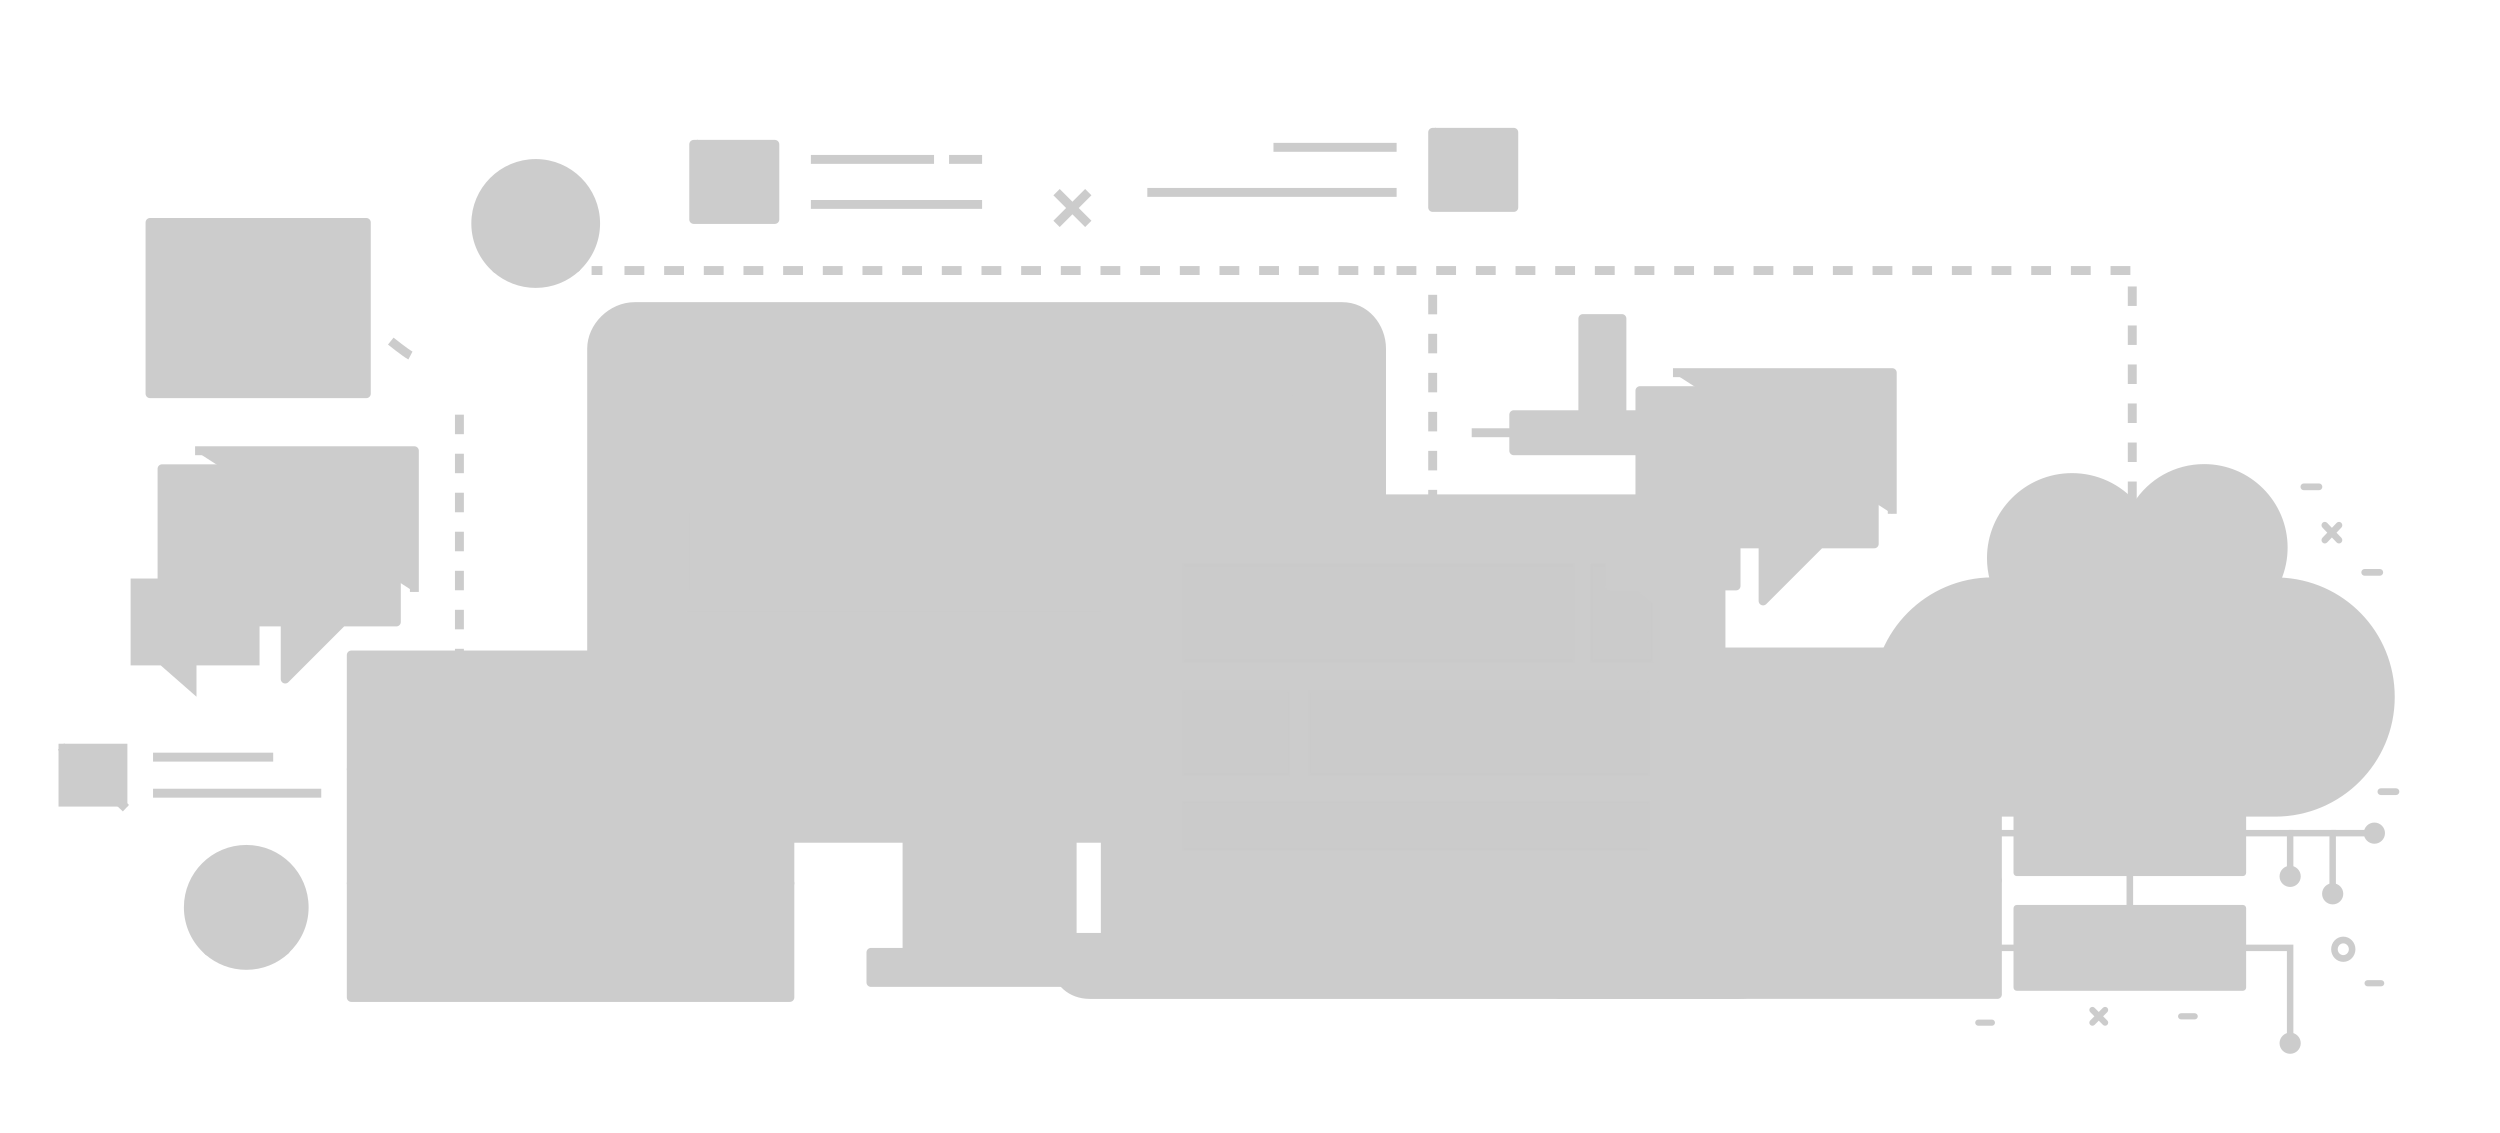 <?xml version="1.0" encoding="utf-8"?>
<!-- Generator: Adobe Illustrator 16.0.0, SVG Export Plug-In . SVG Version: 6.00 Build 0)  -->
<!DOCTYPE svg PUBLIC "-//W3C//DTD SVG 1.1//EN" "http://www.w3.org/Graphics/SVG/1.1/DTD/svg11.dtd">
<svg version="1.1" id="Layer_1" xmlns="http://www.w3.org/2000/svg" xmlns:xlink="http://www.w3.org/1999/xlink" x="0px" y="0px"
	 width="896.955px" height="406.479px" viewBox="0 0 896.955 406.479" enable-background="new 0 0 896.955 406.479"
	 xml:space="preserve">
<g id="banner">
	
		<rect x="-49.614" y="-105.085" display="none" fill="#CCCCCC" stroke="#CCCCCC" stroke-miterlimit="10" width="1022" height="541.999"/>
	<g>
		<path fill="#CCCCCC" stroke="#CCCCCC" stroke-width="3" stroke-miterlimit="10" d="M817.51,208.683l-0.975-0.027l0.388-0.895
			c1.549-3.576,2.334-7.377,2.334-11.293c0-15.691-12.769-28.459-28.459-28.459c-9.899,0-18.938,5.029-24.177,13.449l-0.479,0.771
			l-0.586-0.692c-5.531-6.539-13.606-10.291-22.154-10.291c-15.995,0-29.009,13.014-29.009,29.008c0,2.551,0.338,5.096,1.004,7.567
			l0.226,0.832l-0.86,0.002c-22.776,0.062-41.308,18.642-41.308,41.418c0,22.841,18.582,41.421,41.422,41.421H816.27
			c22.84,0,41.421-18.58,41.421-41.421C857.689,227.528,840.04,209.347,817.51,208.683z"/>
	</g>
	<rect x="724.272" y="285.378" fill="#CCCCCC" stroke="#CCCCCC" stroke-miterlimit="10" width="79.745" height="27.086"/>
	<rect x="724.272" y="326.531" fill="#CCCCCC" stroke="#CCCCCC" stroke-miterlimit="10" width="79.745" height="27.088"/>
	<g>
		<g>
			<path fill="#CCCCCC" stroke="#CCCCCC" stroke-miterlimit="10" d="M706.368,327.054c-1.545,0-2.8-1.313-2.8-2.926
				c0-1.615,1.255-2.929,2.8-2.929c1.544,0,2.799,1.313,2.799,2.929C709.167,325.74,707.912,327.054,706.368,327.054z
				 M706.368,322.552c-0.831,0-1.508,0.707-1.508,1.576c0,0.866,0.677,1.575,1.508,1.575c0.83,0,1.508-0.709,1.508-1.575
				C707.876,323.259,707.198,322.552,706.368,322.552z"/>
		</g>
	</g>
	<g>
		<g>
			<path fill="#CCCCCC" stroke="#CCCCCC" stroke-miterlimit="10" d="M859.657,284.747h-5.468c-0.376,0-0.681-0.318-0.681-0.711
				c0-0.396,0.305-0.711,0.681-0.711h5.468c0.376,0,0.681,0.315,0.681,0.711C860.338,284.429,860.033,284.747,859.657,284.747z"/>
		</g>
	</g>
	<g>
		<g>
			<path fill="#CCCCCC" stroke="#CCCCCC" stroke-miterlimit="10" d="M853.849,206.067h-5.469c-0.376,0-0.681-0.317-0.681-0.711
				c0-0.395,0.305-0.711,0.681-0.711h5.469c0.376,0,0.681,0.316,0.681,0.711C854.529,205.749,854.225,206.067,853.849,206.067z"/>
		</g>
	</g>
	<g>
		<g>
			<path fill="#CCCCCC" stroke="#CCCCCC" stroke-miterlimit="10" d="M689.309,325.55h-5.469c-0.377,0-0.681-0.318-0.681-0.711
				c0-0.396,0.304-0.713,0.681-0.713h5.469c0.376,0,0.68,0.317,0.68,0.713C689.988,325.231,689.685,325.55,689.309,325.55z"/>
		</g>
	</g>
	<g>
		<g>
			<path fill="#CCCCCC" stroke="#CCCCCC" stroke-miterlimit="10" d="M832.026,175.376h-5.469c-0.377,0-0.68-0.318-0.68-0.711
				c0-0.394,0.303-0.711,0.68-0.711h5.469c0.375,0,0.68,0.317,0.68,0.711C832.706,175.058,832.401,175.376,832.026,175.376z"/>
		</g>
	</g>
	<g>
		<g>
			<path fill="#CCCCCC" stroke="#CCCCCC" stroke-miterlimit="10" d="M787.422,365.24h-4.88c-0.337,0-0.606-0.271-0.606-0.604
				c0-0.336,0.271-0.607,0.606-0.607h4.88c0.335,0,0.605,0.271,0.605,0.607C788.027,364.97,787.757,365.24,787.422,365.24z"/>
		</g>
	</g>
	<g>
		<g>
			<path fill="#CCCCCC" stroke="#CCCCCC" stroke-miterlimit="10" d="M854.327,353.373h-4.88c-0.336,0-0.605-0.271-0.605-0.606
				s0.271-0.607,0.605-0.607h4.88c0.336,0,0.607,0.271,0.607,0.607S854.663,353.373,854.327,353.373z"/>
		</g>
	</g>
	<g>
		<g>
			<path fill="#CCCCCC" stroke="#CCCCCC" stroke-miterlimit="10" d="M714.653,367.519h-4.88c-0.335,0-0.606-0.271-0.606-0.607
				s0.271-0.606,0.606-0.606h4.88c0.336,0,0.607,0.271,0.607,0.606S714.989,367.519,714.653,367.519z"/>
		</g>
	</g>
	<g>
		<g>
			<path fill="#CCCCCC" stroke="#CCCCCC" stroke-miterlimit="10" d="M840.731,344.604c-2.125,0-3.854-1.809-3.854-4.031
				c0-2.222,1.729-4.028,3.854-4.028c2.126,0,3.856,1.807,3.856,4.028C844.588,342.795,842.857,344.604,840.731,344.604z
				 M840.731,337.966c-1.375,0-2.492,1.17-2.492,2.606c0,1.438,1.117,2.607,2.492,2.607c1.377,0,2.495-1.17,2.495-2.607
				C843.226,339.136,842.108,337.966,840.731,337.966z"/>
		</g>
	</g>
	<g>
		<path fill="#CCCCCC" stroke="#CCCCCC" stroke-miterlimit="10" d="M753.854,364.634l1.848-1.847c0.235-0.237,0.235-0.62,0-0.858
			c-0.236-0.236-0.622-0.236-0.858,0l-1.848,1.848l-1.848-1.848c-0.237-0.236-0.62-0.236-0.859,0c-0.235,0.238-0.235,0.621,0,0.858
			l1.849,1.847l-1.849,1.848c-0.235,0.238-0.235,0.623,0,0.859c0.119,0.119,0.275,0.178,0.431,0.178c0.156,0,0.311-0.059,0.43-0.178
			l1.848-1.849l1.848,1.849c0.119,0.119,0.273,0.178,0.429,0.178c0.156,0,0.313-0.059,0.431-0.178c0.235-0.236,0.235-0.621,0-0.859
			L753.854,364.634z"/>
	</g>
	<g>
		<path fill="#CCCCCC" stroke="#CCCCCC" stroke-miterlimit="10" d="M668.782,332.405l1.849-1.846c0.235-0.238,0.235-0.621,0-0.859
			c-0.237-0.237-0.622-0.237-0.858,0l-1.848,1.849l-1.849-1.849c-0.235-0.237-0.62-0.237-0.857,0c-0.237,0.238-0.237,0.621,0,0.859
			l1.848,1.846l-1.848,1.849c-0.237,0.237-0.237,0.623,0,0.858c0.119,0.117,0.272,0.178,0.43,0.178c0.155,0,0.31-0.061,0.429-0.178
			l1.849-1.848l1.848,1.848c0.119,0.117,0.273,0.178,0.429,0.178c0.156,0,0.313-0.061,0.431-0.178c0.235-0.235,0.235-0.621,0-0.858
			L668.782,332.405z"/>
	</g>
	<g>
		<path fill="#CCCCCC" stroke="#CCCCCC" stroke-miterlimit="10" d="M837.605,191.112l2.07-2.166c0.266-0.276,0.266-0.727,0-1.006
			c-0.267-0.274-0.696-0.274-0.962,0l-2.07,2.164l-2.07-2.164c-0.266-0.274-0.694-0.274-0.963,0c-0.266,0.279-0.266,0.729,0,1.006
			l2.07,2.166l-2.07,2.164c-0.266,0.277-0.266,0.729,0,1.006c0.134,0.14,0.307,0.21,0.481,0.21c0.174,0,0.348-0.07,0.48-0.21
			l2.07-2.163l2.07,2.163c0.133,0.14,0.308,0.21,0.479,0.21c0.175,0,0.35-0.07,0.481-0.21c0.266-0.276,0.266-0.729,0-1.006
			L837.605,191.112z"/>
	</g>
	<g>
		<path fill="#CCCCCC" stroke="#CCCCCC" stroke-miterlimit="10" d="M723.698,326.272v27.088h81.104v-27.088 M734.367,334.123
			c3.19,0,5.786,2.556,5.786,5.693c0,3.137-2.596,5.688-5.786,5.688c-3.188,0-5.778-2.552-5.778-5.688
			C728.589,336.679,731.18,334.123,734.367,334.123z"/>
	</g>
	<g>
		<path fill="#CCCCCC" stroke="#CCCCCC" stroke-miterlimit="10" d="M723.698,312.21h80.319v-27.099h-80.319V312.21z
			 M734.264,292.972c3.159,0,5.729,2.549,5.729,5.684c0,3.138-2.57,5.691-5.729,5.691c-3.156,0-5.725-2.555-5.725-5.691
			C728.54,295.521,731.107,292.972,734.264,292.972z"/>
	</g>
	<g>
		<path fill="#CCCCCC" stroke="#CCCCCC" stroke-miterlimit="10" d="M804.018,243.958h-80.319v27.348h80.319V243.958L804.018,243.958
			z"/>
	</g>
	<g>
		<path fill="#CCCCCC" stroke="#CCCCCC" stroke-miterlimit="10" d="M804.694,272.667c0.376,0,0.682-0.306,0.682-0.681v-28.444
			c0-0.375-0.306-0.681-0.682-0.681h-81.098c-0.375,0-0.683,0.306-0.683,0.681v28.444c0,0.375,0.308,0.681,0.683,0.681h39.867v11.35
			h-39.867c-0.375,0-0.683,0.308-0.683,0.685v28.444c0,0.375,0.308,0.68,0.683,0.68h39.867v11.353h-39.867
			c-0.375,0-0.683,0.307-0.683,0.682v28.438c0,0.375,0.308,0.68,0.683,0.68h81.098c0.376,0,0.682-0.305,0.682-0.68V325.86
			c0-0.375-0.306-0.682-0.682-0.682h-39.867v-11.353h39.867c0.376,0,0.682-0.305,0.682-0.68V284.7c0-0.378-0.306-0.685-0.682-0.685
			h-39.867v-11.35L804.694,272.667L804.694,272.667z M804.018,326.533v27.088h-79.745v-27.088H804.018z M804.018,285.374v27.098
			h-79.745v-27.098H804.018z M724.272,271.306V244.22h79.745v27.086H724.272z"/>
	</g>
	<g>
		<polygon fill="#CCCCCC" stroke="#CCCCCC" stroke-miterlimit="10" points="837.581,318.042 836.262,318.042 836.262,299.581 
			821.662,299.581 821.662,298.261 837.581,298.261 		"/>
		<circle fill="#CCCCCC" stroke="#CCCCCC" stroke-miterlimit="10" cx="734.544" cy="257.771" r="4.908"/>
	</g>
	<g>
		<path fill="#CCCCCC" stroke="#CCCCCC" stroke-miterlimit="10" d="M734.762,252.075c-3.134,0-5.684,2.553-5.684,5.69
			c0,3.135,2.55,5.687,5.684,5.687c3.138,0,5.688-2.552,5.688-5.687C740.451,254.628,737.899,252.075,734.762,252.075z
			 M734.762,262.368c-2.534,0-4.598-2.064-4.598-4.603c0-2.539,2.063-4.604,4.598-4.604c2.54,0,4.605,2.063,4.605,4.604
			C739.368,260.304,737.302,262.368,734.762,262.368z"/>
	</g>
	<g>
		<path fill="#CCCCCC" stroke="#CCCCCC" stroke-miterlimit="10" d="M734.762,304.608c3.138,0,5.688-2.553,5.688-5.69
			c0-3.133-2.552-5.683-5.688-5.683c-3.134,0-5.684,2.55-5.684,5.683C729.079,302.056,731.629,304.608,734.762,304.608z
			 M734.762,294.321c2.54,0,4.605,2.063,4.605,4.597c0,2.541-2.065,4.606-4.605,4.606c-2.534,0-4.598-2.065-4.598-4.606
			C730.165,296.384,732.228,294.321,734.762,294.321z"/>
	</g>
	<g>
		<path fill="#CCCCCC" stroke="#CCCCCC" stroke-miterlimit="10" d="M734.762,345.767c3.138,0,5.688-2.551,5.688-5.688
			c0-3.139-2.552-5.692-5.688-5.692c-3.134,0-5.684,2.555-5.684,5.692S731.629,345.767,734.762,345.767z M734.762,335.474
			c2.54,0,4.605,2.065,4.605,4.604s-2.065,4.604-4.605,4.604c-2.534,0-4.598-2.064-4.598-4.604S732.228,335.474,734.762,335.474z"/>
	</g>
	<g>
		<path fill="#CCCCCC" stroke="#CCCCCC" stroke-miterlimit="10" d="M794.467,258.423h-45.357c-0.365,0-0.66-0.295-0.66-0.66
			c0-0.363,0.295-0.66,0.66-0.66h45.357c0.363,0,0.661,0.297,0.661,0.66C795.128,258.128,794.83,258.423,794.467,258.423z"/>
	</g>
	<g>
		<path fill="#CCCCCC" stroke="#CCCCCC" stroke-miterlimit="10" d="M794.467,299.579h-45.357c-0.365,0-0.66-0.295-0.66-0.66
			s0.295-0.66,0.66-0.66h45.357c0.363,0,0.661,0.295,0.661,0.66S794.83,299.579,794.467,299.579z"/>
	</g>
	<g>
		<path fill="#CCCCCC" stroke="#CCCCCC" stroke-miterlimit="10" d="M794.467,340.737h-45.357c-0.365,0-0.66-0.297-0.66-0.66
			c0-0.364,0.295-0.659,0.66-0.659h45.357c0.363,0,0.661,0.295,0.661,0.659C795.128,340.44,794.83,340.737,794.467,340.737z"/>
	</g>
	<g>
		<polygon fill="#CCCCCC" stroke="#CCCCCC" stroke-miterlimit="10" points="753.654,242.862 752.336,242.862 752.336,206.017 
			740.451,206.017 740.451,204.696 753.654,204.696 		"/>
	</g>
	<g>
		<path fill="#CCCCCC" stroke="#CCCCCC" stroke-miterlimit="10" d="M821.675,240.281c-1.188,0-2.15,1.146-2.15,2.557
			s0.964,2.558,2.15,2.558c1.184,0,2.146-1.146,2.146-2.558S822.857,240.281,821.675,240.281z"/>
		<path fill="#CCCCCC" stroke="#CCCCCC" stroke-miterlimit="10" d="M821.599,311.421c-1.229,0-2.227,1.207-2.227,2.691
			c0,1.483,0.998,2.69,2.227,2.69c1.225,0,2.223-1.207,2.223-2.69C823.821,312.628,822.823,311.421,821.599,311.421z"/>
		<path fill="#CCCCCC" stroke="#CCCCCC" stroke-miterlimit="10" d="M707.549,271.454c-1.094,0-1.98,0.889-1.98,1.979
			s0.888,1.982,1.98,1.982c1.091,0,1.979-0.892,1.979-1.982S708.639,271.454,707.549,271.454z"/>
		<path fill="#CCCCCC" stroke="#CCCCCC" stroke-miterlimit="10" d="M782.651,201.7c-1.266,0-2.294,1.027-2.294,2.293
			c0,1.264,1.028,2.293,2.294,2.293c1.264,0,2.294-1.029,2.294-2.293C784.945,202.729,783.915,201.7,782.651,201.7z"/>
		<circle fill="#CCCCCC" stroke="#CCCCCC" stroke-miterlimit="10" cx="737.883" cy="205.65" r="2.087"/>
		<path fill="#CCCCCC" stroke="#CCCCCC" stroke-miterlimit="10" d="M821.682,372.062c-1.182,0-2.143,1.033-2.143,2.303
			c0,1.271,0.961,2.304,2.143,2.304c1.179,0,2.14-1.033,2.14-2.304C823.822,373.095,822.86,372.062,821.682,372.062z"/>
		<path fill="#CCCCCC" stroke="#CCCCCC" stroke-miterlimit="10" d="M836.954,317.729c-1.173,0-2.126,1.196-2.126,2.667
			c0,1.47,0.953,2.667,2.126,2.667c1.174,0,2.127-1.197,2.127-2.667S838.128,317.729,836.954,317.729z"/>
		<ellipse fill="#CCCCCC" stroke="#CCCCCC" stroke-miterlimit="10" cx="852.067" cy="299.059" rx="1.98" ry="2.243"/>
		<circle fill="#CCCCCC" stroke="#CCCCCC" stroke-miterlimit="10" cx="674.976" cy="294.792" r="1.98"/>
		<circle fill="#CCCCCC" stroke="#CCCCCC" stroke-miterlimit="10" cx="692.386" cy="246.796" r="1.98"/>
		<circle fill="#CCCCCC" stroke="#CCCCCC" stroke-miterlimit="10" cx="683.257" cy="351.525" r="1.981"/>
		<circle fill="#CCCCCC" stroke="#CCCCCC" stroke-miterlimit="10" cx="764.378" cy="214.198" r="2.326"/>
		<ellipse fill="#CCCCCC" stroke="#CCCCCC" stroke-miterlimit="10" cx="846.785" cy="257.965" rx="1.981" ry="2.181"/>
		<path fill="#CCCCCC" stroke="#CCCCCC" stroke-miterlimit="10" d="M737.81,202.054c-1.82,0-3.301,1.482-3.301,3.303
			c0,1.821,1.479,3.302,3.301,3.302s3.302-1.48,3.302-3.302C741.112,203.536,739.632,202.054,737.81,202.054z M737.81,207.337
			c-1.092,0-1.98-0.89-1.98-1.98s0.89-1.979,1.98-1.979c1.093,0,1.981,0.889,1.981,1.979S738.902,207.337,737.81,207.337z"/>
		<path fill="#CCCCCC" stroke="#CCCCCC" stroke-miterlimit="10" d="M691.206,242.095c-1.819,0-3.301,1.48-3.301,3.301
			c0,1.821,1.48,3.301,3.301,3.301c1.821,0,3.303-1.479,3.303-3.301C694.509,243.575,693.027,242.095,691.206,242.095z
			 M691.206,247.376c-1.092,0-1.979-0.89-1.979-1.98s0.889-1.979,1.979-1.979c1.094,0,1.98,0.889,1.98,1.979
			S692.3,247.376,691.206,247.376z"/>
		<path fill="#CCCCCC" stroke="#CCCCCC" stroke-miterlimit="10" d="M673.798,290.091c-1.821,0-3.303,1.479-3.303,3.301
			s1.48,3.301,3.303,3.301c1.818,0,3.301-1.479,3.301-3.301S675.616,290.091,673.798,290.091z M673.798,295.372
			c-1.094,0-1.98-0.89-1.98-1.98s0.888-1.979,1.98-1.979c1.092,0,1.979,0.889,1.979,1.979S674.889,295.372,673.798,295.372z"/>
		<path fill="#CCCCCC" stroke="#CCCCCC" stroke-miterlimit="10" d="M821.662,311.119c-1.819,0-3.302,1.482-3.302,3.302
			c0,1.821,1.481,3.303,3.302,3.303c1.821,0,3.303-1.48,3.303-3.303C824.965,312.603,823.482,311.119,821.662,311.119z
			 M821.662,316.403c-1.093,0-1.979-0.889-1.979-1.981s0.888-1.98,1.979-1.98c1.093,0,1.981,0.889,1.981,1.98
			C823.644,315.515,822.755,316.403,821.662,316.403z"/>
		<path fill="#CCCCCC" stroke="#CCCCCC" stroke-miterlimit="10" d="M836.923,317.382c-1.82,0-3.303,1.479-3.303,3.301
			s1.481,3.301,3.303,3.301c1.818,0,3.302-1.479,3.302-3.301S838.741,317.382,836.923,317.382z M836.923,322.662
			c-1.094,0-1.981-0.889-1.981-1.979s0.889-1.98,1.981-1.98c1.092,0,1.979,0.89,1.979,1.98S838.015,322.662,836.923,322.662z"/>
		<path fill="#CCCCCC" stroke="#CCCCCC" stroke-miterlimit="10" d="M851.888,295.62c-1.821,0-3.302,1.479-3.302,3.301
			s1.479,3.303,3.302,3.303c1.819,0,3.302-1.481,3.302-3.303S853.708,295.62,851.888,295.62z M851.888,300.901
			c-1.093,0-1.98-0.887-1.98-1.979c0-1.092,0.889-1.98,1.98-1.98s1.979,0.89,1.979,1.98
			C853.868,300.015,852.979,300.901,851.888,300.901z"/>
		<path fill="#CCCCCC" stroke="#CCCCCC" stroke-miterlimit="10" d="M821.662,370.985c-1.819,0-3.302,1.48-3.302,3.301
			c0,1.821,1.481,3.302,3.302,3.302c1.821,0,3.303-1.48,3.303-3.302C824.965,372.465,823.482,370.985,821.662,370.985z
			 M821.662,376.267c-1.093,0-1.979-0.887-1.979-1.98c0-1.092,0.888-1.979,1.979-1.979c1.093,0,1.981,0.889,1.981,1.979
			C823.644,375.38,822.755,376.267,821.662,376.267z"/>
		<path fill="#CCCCCC" stroke="#CCCCCC" stroke-miterlimit="10" d="M682.077,346.823c-1.819,0-3.302,1.482-3.302,3.304
			c0,1.82,1.481,3.301,3.302,3.301c1.821,0,3.302-1.48,3.302-3.301C685.379,348.305,683.897,346.823,682.077,346.823z
			 M682.077,352.106c-1.093,0-1.98-0.889-1.98-1.979c0-1.095,0.889-1.982,1.98-1.982c1.093,0,1.98,0.889,1.98,1.982
			C684.058,351.218,683.17,352.106,682.077,352.106z"/>
		<path fill="#CCCCCC" stroke="#CCCCCC" stroke-miterlimit="10" d="M821.662,239.562c-1.819,0-3.302,1.48-3.302,3.301
			c0,1.821,1.481,3.302,3.302,3.302c1.821,0,3.303-1.48,3.303-3.302C824.965,241.042,823.482,239.562,821.662,239.562z
			 M821.662,244.843c-1.093,0-1.979-0.889-1.979-1.98c0-1.091,0.888-1.979,1.979-1.979c1.093,0,1.981,0.889,1.981,1.979
			C823.643,243.954,822.755,244.843,821.662,244.843z"/>
		<path fill="#CCCCCC" stroke="#CCCCCC" stroke-miterlimit="10" d="M849.907,257.765c0-1.82-1.481-3.301-3.302-3.301
			s-3.302,1.479-3.302,3.301s1.48,3.301,3.302,3.301C848.426,261.065,849.907,259.585,849.907,257.765z M846.605,259.745
			c-1.093,0-1.981-0.89-1.981-1.98s0.89-1.979,1.981-1.979s1.979,0.889,1.979,1.979S847.697,259.745,846.605,259.745z"/>
		<path fill="#CCCCCC" stroke="#CCCCCC" stroke-miterlimit="10" d="M706.368,268.733c-1.819,0-3.301,1.48-3.301,3.302
			c0,1.82,1.48,3.301,3.301,3.301c1.821,0,3.303-1.48,3.303-3.301C709.671,270.213,708.188,268.733,706.368,268.733z
			 M706.368,274.017c-1.093,0-1.979-0.889-1.979-1.981s0.888-1.98,1.979-1.98s1.98,0.889,1.98,1.98
			C708.349,273.128,707.462,274.017,706.368,274.017z"/>
		<path fill="#CCCCCC" stroke="#CCCCCC" stroke-miterlimit="10" d="M764.146,211.151c-1.82,0-3.302,1.48-3.302,3.302
			s1.48,3.303,3.302,3.303s3.302-1.48,3.302-3.303C767.447,212.632,765.968,211.151,764.146,211.151z M764.146,216.435
			c-1.093,0-1.979-0.889-1.979-1.981s0.888-1.98,1.979-1.98s1.981,0.889,1.981,1.98
			C766.128,215.546,765.238,216.435,764.146,216.435z"/>
		<path fill="#CCCCCC" stroke="#CCCCCC" stroke-miterlimit="10" d="M782.341,200.978c-1.821,0-3.303,1.482-3.303,3.303
			c0,1.821,1.48,3.302,3.303,3.302c1.819,0,3.301-1.48,3.301-3.302C785.641,202.46,784.16,200.978,782.341,200.978z
			 M782.341,206.261c-1.094,0-1.98-0.889-1.98-1.98c0-1.094,0.889-1.981,1.98-1.981s1.979,0.889,1.979,1.981
			C784.32,205.372,783.432,206.261,782.341,206.261z"/>
	</g>
	<g>
		<rect x="763.485" y="217.095" fill="#CCCCCC" stroke="#CCCCCC" stroke-miterlimit="10" width="1.32" height="25.768"/>
	</g>
	<g>
		<polygon fill="#CCCCCC" stroke="#CCCCCC" stroke-miterlimit="10" points="775.176,242.862 773.854,242.862 773.854,211.935 
			781.68,211.935 781.68,206.921 783.001,206.921 783.001,213.255 775.176,213.255 		"/>
	</g>
	<g>
		<polygon fill="#CCCCCC" stroke="#CCCCCC" stroke-miterlimit="10" points="705.708,258.425 705.708,246.056 693.847,246.056 
			693.847,244.735 707.028,244.735 707.028,257.104 722.915,257.103 722.915,258.423 		"/>
	</g>
	<g>
		<rect x="705.708" y="257.765" fill="#CCCCCC" stroke="#CCCCCC" stroke-miterlimit="10" width="1.32" height="11.629"/>
	</g>
	<g>
		<polygon fill="#CCCCCC" stroke="#CCCCCC" stroke-miterlimit="10" points="822.322,258.425 805.376,258.425 805.376,257.104 
			821.001,257.104 821.001,245.396 822.322,245.396 		"/>
	</g>
	<g>
		<polygon fill="#CCCCCC" stroke="#CCCCCC" stroke-miterlimit="10" points="836.408,270.054 821.001,270.054 821.001,257.765 
			822.322,257.765 822.322,268.733 835.088,268.733 835.088,257.103 843.965,257.103 843.965,258.423 836.408,258.423 		"/>
	</g>
	<g>
		<polygon fill="#CCCCCC" stroke="#CCCCCC" stroke-miterlimit="10" points="822.322,371.646 821.001,371.646 821.001,340.737 
			805.376,340.737 805.376,339.417 822.322,339.417 		"/>
	</g>
	<g>
		<polygon fill="#CCCCCC" stroke="#CCCCCC" stroke-miterlimit="10" points="707.028,350.785 684.719,350.785 684.719,349.466 
			705.708,349.466 705.708,339.417 722.915,339.417 722.915,340.737 707.028,340.737 		"/>
	</g>
	<g>
		<polygon fill="#CCCCCC" stroke="#CCCCCC" stroke-miterlimit="10" points="822.322,311.78 821.001,311.78 821.001,299.581 
			805.376,299.579 805.376,298.257 822.322,298.261 		"/>
	</g>
	<g>
		<rect x="836.923" y="298.259" fill="#CCCCCC" stroke="#CCCCCC" stroke-miterlimit="10" width="12.323" height="1.32"/>
	</g>
	<g>
		<polygon fill="#CCCCCC" stroke="#CCCCCC" stroke-miterlimit="10" points="709.671,309.142 688.292,309.142 675.03,295.88 
			675.965,294.946 688.84,307.821 708.349,307.821 708.349,298.261 722.915,298.257 722.917,299.579 709.671,299.581 		"/>
	</g>
	
		<line fill="#CCCCCC" stroke="#CCCCCC" stroke-width="3.2" stroke-linejoin="round" stroke-dasharray="7.116,7.116" x1="501.05" y1="97.057" x2="765.93" y2="97.057"/>
	<path fill="#CCCCCC" stroke="#CCCCCC" stroke-width="3.2" stroke-linejoin="round" stroke-dasharray="7.116,7.116" d="
		M1033.93,97.057"/>
	<path fill="#CCCCCC" stroke="#CCCCCC" stroke-width="3.2" stroke-linejoin="round" stroke-dasharray="7.116,7.116" d="
		M679.05,127.057"/>
	
		<line fill="#CCCCCC" stroke="#CCCCCC" stroke-width="3.2" stroke-linejoin="round" stroke-miterlimit="10" stroke-dasharray="7" x1="765.016" y1="102.767" x2="765.016" y2="188.983"/>
	<g>
		
			<line fill="#CCCCCC" stroke="#CCCCCC" stroke-width="3.2" stroke-linejoin="round" stroke-miterlimit="10" stroke-dasharray="7" x1="514.016" y1="105.767" x2="514.016" y2="191.983"/>
		
			<line fill="#CCCCCC" stroke="#CCCCCC" stroke-width="3.2" stroke-linejoin="round" stroke-miterlimit="10" stroke-dasharray="7" x1="164.833" y1="148.786" x2="164.833" y2="277.036"/>
		<g>
			<g>
				
					<line fill="#CCCCCC" stroke="#CCCCCC" stroke-width="3.2" stroke-linejoin="round" x1="212.253" y1="97.057" x2="216.142" y2="97.057"/>
				
					<line fill="#CCCCCC" stroke="#CCCCCC" stroke-width="3.2" stroke-linejoin="round" stroke-dasharray="7.116,7.116" x1="224.049" y1="97.057" x2="488.93" y2="97.057"/>
				
					<line fill="#CCCCCC" stroke="#CCCCCC" stroke-width="3.2" stroke-linejoin="round" x1="492.885" y1="97.057" x2="496.772" y2="97.057"/>
			</g>
		</g>
		<g>
			<path fill="#CCCCCC" stroke="#CCCCCC" stroke-width="3.2" stroke-linejoin="round" stroke-miterlimit="10" d="M696.078,203.201"
				/>
		</g>
		<g>
			
				<rect x="559.28" y="233.927" fill="#CCCCCC" stroke="#CCCCCC" stroke-width="3.2" stroke-linejoin="round" stroke-miterlimit="10" width="157.348" height="40.953"/>
			
				<rect x="559.28" y="274.88" fill="#CCCCCC" stroke="#CCCCCC" stroke-width="3.2" stroke-linejoin="round" stroke-miterlimit="10" width="157.348" height="40.954"/>
			
				<rect x="559.28" y="315.834" fill="#CCCCCC" stroke="#CCCCCC" stroke-width="3.2" stroke-linejoin="round" stroke-miterlimit="10" width="157.348" height="40.952"/>
			<circle fill="#CCCCCC" stroke="#CCCCCC" stroke-miterlimit="10" cx="686.451" cy="294.278" r="9.16"/>
			<circle fill="#CCCCCC" stroke="#CCCCCC" stroke-miterlimit="10" cx="657.352" cy="294.278" r="9.161"/>
			
				<line fill="#CCCCCC" stroke="#CCCCCC" stroke-width="3.2" stroke-linejoin="round" stroke-miterlimit="10" x1="581.912" y1="329.844" x2="695.073" y2="329.844"/>
			
				<line fill="#CCCCCC" stroke="#CCCCCC" stroke-width="3.2" stroke-linejoin="round" stroke-miterlimit="10" x1="581.912" y1="340.62" x2="695.073" y2="340.62"/>
			
				<line fill="#CCCCCC" stroke="#CCCCCC" stroke-width="3.2" stroke-linejoin="round" stroke-miterlimit="10" x1="581.912" y1="287.813" x2="581.912" y2="300.746"/>
			
				<line fill="#CCCCCC" stroke="#CCCCCC" stroke-width="3.2" stroke-linejoin="round" stroke-miterlimit="10" x1="592.689" y1="287.813" x2="592.689" y2="300.746"/>
			
				<line fill="#CCCCCC" stroke="#CCCCCC" stroke-width="3.2" stroke-linejoin="round" stroke-miterlimit="10" x1="603.467" y1="287.813" x2="603.467" y2="300.746"/>
			
				<line fill="#CCCCCC" stroke="#CCCCCC" stroke-width="3.2" stroke-linejoin="round" stroke-miterlimit="10" x1="614.244" y1="287.813" x2="614.244" y2="300.746"/>
			
				<line fill="#CCCCCC" stroke="#CCCCCC" stroke-width="3.2" stroke-linejoin="round" stroke-miterlimit="10" x1="625.021" y1="287.813" x2="625.021" y2="300.746"/>
			
				<line fill="#CCCCCC" stroke="#CCCCCC" stroke-width="3.2" stroke-linejoin="round" stroke-miterlimit="10" x1="654.119" y1="294.278" x2="660.586" y2="294.278"/>
			
				<line fill="#CCCCCC" stroke="#CCCCCC" stroke-width="3.2" stroke-linejoin="round" stroke-miterlimit="10" x1="683.219" y1="294.278" x2="689.685" y2="294.278"/>
			<rect x="689.685" y="246.859" fill="#CCCCCC" stroke="#CCCCCC" stroke-miterlimit="10" width="4.311" height="14.011"/>
			<rect x="678.907" y="246.859" fill="#CCCCCC" stroke="#CCCCCC" stroke-miterlimit="10" width="4.312" height="14.011"/>
			<rect x="668.131" y="246.859" fill="#CCCCCC" stroke="#CCCCCC" stroke-miterlimit="10" width="4.311" height="14.011"/>
			<rect x="657.353" y="246.859" fill="#CCCCCC" stroke="#CCCCCC" stroke-miterlimit="10" width="4.312" height="14.011"/>
			<rect x="646.575" y="246.859" fill="#CCCCCC" stroke="#CCCCCC" stroke-miterlimit="10" width="4.312" height="14.011"/>
			
				<line fill="#CCCCCC" stroke="#CCCCCC" stroke-width="3.2" stroke-linejoin="round" stroke-miterlimit="10" x1="574.368" y1="247.938" x2="637.953" y2="247.938"/>
			
				<line fill="#CCCCCC" stroke="#CCCCCC" stroke-width="3.2" stroke-linejoin="round" stroke-miterlimit="10" x1="574.368" y1="258.715" x2="637.953" y2="258.715"/>
		</g>
		<g>
			<polygon fill="#CCCCCC" stroke="#CCCCCC" stroke-width="3.2" stroke-linejoin="round" stroke-miterlimit="10" points="
				581.912,148.786 581.912,114.3 567.902,114.3 567.902,148.786 543.113,148.786 543.113,161.719 606.7,161.719 606.7,148.786 			
				"/>
			
				<line fill="#CCCCCC" stroke="#CCCCCC" stroke-width="3.2" stroke-linejoin="round" stroke-miterlimit="10" x1="567.902" y1="148.786" x2="574.368" y2="148.786"/>
			
				<line fill="#CCCCCC" stroke="#CCCCCC" stroke-width="3.2" stroke-linejoin="round" stroke-miterlimit="10" x1="606.7" y1="155.253" x2="621.787" y2="155.253"/>
			
				<line fill="#CCCCCC" stroke="#CCCCCC" stroke-width="3.2" stroke-linejoin="round" stroke-miterlimit="10" x1="528.025" y1="155.253" x2="543.113" y2="155.253"/>
		</g>
		<g>
			<path fill="#CCCCCC" stroke="#CCCCCC" stroke-width="3.2" stroke-linejoin="round" stroke-miterlimit="10" d="M670.302,132.276"
				/>
		</g>
		<g>
			<path fill="#CCCCCC" stroke="#CCCCCC" stroke-width="3.2" stroke-linejoin="round" stroke-miterlimit="10" d="M87.35,164.73"/>
			<path fill="#CCCCCC" stroke="#CCCCCC" stroke-width="3.2" stroke-linejoin="round" stroke-miterlimit="10" d="M140.197,122.383
				c0,0,5.317,4.264,7.061,5.173"/>
			<path fill="#CCCCCC" stroke="#CCCCCC" stroke-width="3.2" stroke-linejoin="round" stroke-miterlimit="10" d="M244.269,128.897
				c0,0-2.401,4.111-2.505,7.271"/>
		</g>
		<g>
			<rect x="324.336" y="300.746" fill="#CCCCCC" stroke="#CCCCCC" stroke-miterlimit="10" width="61.431" height="40.952"/>
			<g>
				<path fill="#CCCCCC" stroke="#CCCCCC" stroke-miterlimit="10" d="M496.772,125.114c0-8.521-6.332-16.202-15.229-16.202H227.733
					c-8.899,0-16.558,7.682-16.558,16.202v127.134h285.598L496.772,125.114L496.772,125.114z"/>
				<path fill="#CCCCCC" stroke="#CCCCCC" stroke-width="3.2" stroke-linejoin="round" stroke-miterlimit="10" d="M211.176,252.247
					v33.999c0,8.522,7.658,14.5,16.558,14.5h253.812c8.896,0,15.229-5.978,15.229-14.5v-33.999H211.176z"/>
			</g>
			<path fill="#CCCCCC" stroke="#CCCCCC" stroke-miterlimit="10" d="M364.598,276.627c0,5.497-4.458,9.957-9.959,9.957
				s-9.958-4.46-9.958-9.957c0-5.503,4.457-9.96,9.958-9.96S364.598,271.124,364.598,276.627z"/>
			
				<rect x="312.481" y="341.698" fill="#CCCCCC" stroke="#CCCCCC" stroke-width="3.2" stroke-linejoin="round" stroke-miterlimit="10" width="82.984" height="10.777"/>
			
				<rect x="229.497" y="126.155" fill="#CCCCCC" stroke="#CCCCCC" stroke-width="3.2" stroke-linejoin="round" stroke-miterlimit="10" width="250.031" height="126.093"/>
			<g opacity="0.5">
				<rect x="246.74" y="142.32" fill="#CCCCCC" stroke="#CCCCCC" stroke-miterlimit="10" width="216.624" height="33.409"/>
				<rect x="340.502" y="184.352" fill="#CCCCCC" stroke="#CCCCCC" stroke-miterlimit="10" width="49.575" height="26.943"/>
				<rect x="247.818" y="184.352" fill="#CCCCCC" stroke="#CCCCCC" stroke-miterlimit="10" width="79.75" height="26.943"/>
				<rect x="404.089" y="184.352" fill="#CCCCCC" stroke="#CCCCCC" stroke-miterlimit="10" width="58.195" height="26.943"/>
				<rect x="246.74" y="219.917" fill="#CCCCCC" stroke="#CCCCCC" stroke-miterlimit="10" width="215.544" height="19.517"/>
			</g>
		</g>
		<g>
			<path fill="#CCCCCC" stroke="#CCCCCC" stroke-miterlimit="10" d="M618.554,188.123c0-5.734-4.321-10.237-10.059-10.237H406.248
				c-5.735,0-10.782,4.503-10.782,10.237V336.31h223.089V188.123L618.554,188.123z"/>
			<path fill="#CCCCCC" stroke="#CCCCCC" stroke-width="3.2" stroke-linejoin="round" stroke-miterlimit="10" d="M379.301,336.31
				v10.259c0,5.729,5.049,10.219,11.647,10.219h232.847c6.603,0,12.004-4.489,12.004-10.219V336.31H379.301z"/>
			
				<rect x="411.633" y="190.817" fill="#CCCCCC" stroke="#CCCCCC" stroke-width="3.2" stroke-linejoin="round" stroke-miterlimit="10" width="191.834" height="129.327"/>
			
				<line fill="#CCCCCC" stroke="#CCCCCC" stroke-width="3.2" stroke-linejoin="round" stroke-miterlimit="10" x1="494.616" y1="347.088" x2="519.405" y2="347.088"/>
			
				<rect x="571.135" y="202.673" opacity="0.2" fill="#CCCCCC" stroke="#CCCCCC" stroke-miterlimit="10" enable-background="new    " width="21.555" height="34.486"/>
			
				<rect x="424.564" y="202.673" opacity="0.2" fill="#CCCCCC" stroke="#CCCCCC" stroke-miterlimit="10" enable-background="new    " width="140.104" height="34.486"/>
			
				<rect x="424.564" y="247.938" opacity="0.2" fill="#CCCCCC" stroke="#CCCCCC" stroke-miterlimit="10" enable-background="new    " width="37.72" height="30.176"/>
			
				<rect x="469.829" y="247.938" opacity="0.2" fill="#CCCCCC" stroke="#CCCCCC" stroke-miterlimit="10" enable-background="new    " width="121.783" height="30.176"/>
			
				<rect x="424.564" y="287.813" opacity="0.2" fill="#CCCCCC" stroke="#CCCCCC" stroke-miterlimit="10" enable-background="new    " width="167.048" height="17.244"/>
		</g>
		<g>
			
				<rect x="126.036" y="235.005" fill="#CCCCCC" stroke="#CCCCCC" stroke-width="3.2" stroke-linejoin="round" stroke-miterlimit="10" width="157.347" height="40.953"/>
			
				<rect x="126.036" y="275.958" fill="#CCCCCC" stroke="#CCCCCC" stroke-width="3.2" stroke-linejoin="round" stroke-miterlimit="10" width="157.347" height="40.952"/>
			
				<rect x="126.036" y="316.91" fill="#CCCCCC" stroke="#CCCCCC" stroke-width="3.2" stroke-linejoin="round" stroke-miterlimit="10" width="157.347" height="40.954"/>
			<circle fill="#CCCCCC" stroke="#CCCCCC" stroke-miterlimit="10" cx="253.206" cy="295.357" r="9.161"/>
			<circle fill="#CCCCCC" stroke="#CCCCCC" stroke-miterlimit="10" cx="224.108" cy="295.357" r="9.161"/>
			
				<line fill="#CCCCCC" stroke="#CCCCCC" stroke-width="3.2" stroke-linejoin="round" stroke-miterlimit="10" x1="148.667" y1="330.922" x2="261.829" y2="330.922"/>
			
				<line fill="#CCCCCC" stroke="#CCCCCC" stroke-width="3.2" stroke-linejoin="round" stroke-miterlimit="10" x1="148.667" y1="341.698" x2="261.829" y2="341.698"/>
			
				<line fill="#CCCCCC" stroke="#CCCCCC" stroke-width="3.2" stroke-linejoin="round" stroke-miterlimit="10" x1="148.667" y1="288.891" x2="148.667" y2="301.823"/>
			
				<line fill="#CCCCCC" stroke="#CCCCCC" stroke-width="3.2" stroke-linejoin="round" stroke-miterlimit="10" x1="159.445" y1="288.891" x2="159.445" y2="301.823"/>
			
				<line fill="#CCCCCC" stroke="#CCCCCC" stroke-width="3.2" stroke-linejoin="round" stroke-miterlimit="10" x1="170.222" y1="288.891" x2="170.222" y2="301.823"/>
			
				<line fill="#CCCCCC" stroke="#CCCCCC" stroke-width="3.2" stroke-linejoin="round" stroke-miterlimit="10" x1="181" y1="288.891" x2="181" y2="301.823"/>
			
				<line fill="#CCCCCC" stroke="#CCCCCC" stroke-width="3.2" stroke-linejoin="round" stroke-miterlimit="10" x1="191.777" y1="288.891" x2="191.777" y2="301.823"/>
			
				<line fill="#CCCCCC" stroke="#CCCCCC" stroke-width="3.2" stroke-linejoin="round" stroke-miterlimit="10" x1="220.875" y1="295.357" x2="227.341" y2="295.357"/>
			
				<line fill="#CCCCCC" stroke="#CCCCCC" stroke-width="3.2" stroke-linejoin="round" stroke-miterlimit="10" x1="249.974" y1="295.357" x2="256.44" y2="295.357"/>
			<rect x="256.44" y="247.938" fill="#CCCCCC" stroke="#CCCCCC" stroke-miterlimit="10" width="4.31" height="14.012"/>
			<rect x="245.663" y="247.938" fill="#CCCCCC" stroke="#CCCCCC" stroke-miterlimit="10" width="4.312" height="14.012"/>
			<rect x="234.886" y="247.938" fill="#CCCCCC" stroke="#CCCCCC" stroke-miterlimit="10" width="4.311" height="14.012"/>
			<rect x="224.107" y="247.938" fill="#CCCCCC" stroke="#CCCCCC" stroke-miterlimit="10" width="4.312" height="14.012"/>
			<rect x="213.331" y="247.938" fill="#CCCCCC" stroke="#CCCCCC" stroke-miterlimit="10" width="4.312" height="14.012"/>
			
				<line fill="#CCCCCC" stroke="#CCCCCC" stroke-width="3.2" stroke-linejoin="round" stroke-miterlimit="10" x1="141.124" y1="249.015" x2="204.708" y2="249.015"/>
			
				<line fill="#CCCCCC" stroke="#CCCCCC" stroke-width="3.2" stroke-linejoin="round" stroke-miterlimit="10" x1="141.124" y1="259.792" x2="204.708" y2="259.792"/>
		</g>
		<g>
			<path fill="#CCCCCC" stroke="#CCCCCC" stroke-width="3.2" stroke-linejoin="round" stroke-miterlimit="10" d="M88.38,304.752
				c-11.488,0-20.803,9.313-20.803,20.803c0,6.266,2.773,11.88,7.155,15.692c2.411-2.404,6.324-4.229,8.181-5.053
				c1.735-0.771,2.288-2.142,2.444-3.066c-2.063-1.463-3.509-3.87-3.509-5.747v-8.761c0,0-0.833-7.299,6.467-7.299
				c7.299,0,6.466,7.299,6.466,7.299v8.761c0,1.877-1.017,4.284-3.079,5.747c0.155,0.926,0.917,2.296,2.65,3.066
				c1.771,0.785,5.52,2.479,7.944,4.719c4.162-3.804,6.829-9.273,6.829-15.358C109.127,314.066,99.869,304.752,88.38,304.752z"/>
			<path fill="#CCCCCC" stroke="#CCCCCC" stroke-width="3.2" stroke-linejoin="round" stroke-miterlimit="10" d="M92.625,333.128
				c0-0.005,0-0.008,0-0.01c0,0.002-0.685,0.005-0.685,0.01c2.063-1.463,2.841-3.87,2.841-5.747v-8.761c0,0,0.833-7.299-6.466-7.299
				c-7.3,0-6.467,7.299-6.467,7.299v8.761c0,1.877,1.445,4.284,3.509,5.747c0-0.005-0.009-0.008-0.006-0.01
				c-0.002,0.002-0.006,0.005-0.006,0.01c-0.158,0.926-0.695,2.296-2.43,3.066c-1.856,0.823-5.771,2.647-8.184,5.053
				c3.653,3.182,8.426,5.112,13.647,5.112c5.408,0,10.331-2.065,14.029-5.446c-2.425-2.238-5.824-3.934-7.595-4.719
				C93.081,335.424,92.625,334.054,92.625,333.128z"/>
		</g>
		<g>
			<path fill="#CCCCCC" stroke="#CCCCCC" stroke-width="3.2" stroke-linejoin="round" stroke-miterlimit="10" d="M192.213,58.671
				c-11.881,0-21.51,9.633-21.51,21.513c0,6.478,2.867,12.283,7.398,16.229c2.491-2.488,6.539-4.374,8.459-5.228
				c1.795-0.798,2.291-2.214,2.453-3.171c-2.134-1.511-3.703-4.002-3.703-5.943v-9.058c0,0-0.542-7.548,7.005-7.548
				c7.549,0,7.005,7.548,7.005,7.548v9.058c0,1.941-1.294,4.434-3.428,5.943c0.162,0.957,0.826,2.373,2.618,3.171
				c1.83,0.813,5.646,2.564,8.154,4.879c4.302-3.932,7.03-9.59,7.03-15.88C213.696,68.304,204.092,58.671,192.213,58.671z"/>
			<path fill="#CCCCCC" stroke="#CCCCCC" stroke-width="3.2" stroke-linejoin="round" stroke-miterlimit="10" d="M196.112,88.014
				c0-0.004-0.001-0.007-0.001-0.01c0,0.003-0.218,0.006-0.218,0.01c2.133-1.511,3.428-4.002,3.428-5.943v-9.058
				c0,0,0.543-7.548-7.005-7.548c-7.547,0-7.005,7.548-7.005,7.548v9.058c0,1.941,1.568,4.434,3.703,5.943
				c0-0.004,0.029-0.007,0.03-0.01c-0.001,0.003,0.013,0.006,0.013,0.01c-0.162,0.957-0.71,2.373-2.503,3.171
				c-1.92,0.854-5.962,2.738-8.456,5.228c3.777,3.287,8.713,5.284,14.115,5.284c5.591,0,10.684-2.137,14.508-5.633
				c-2.507-2.313-6.27-4.065-8.1-4.879C196.829,90.387,196.273,88.971,196.112,88.014z"/>
		</g>
		<g>
			
				<rect x="53.828" y="79.813" fill="#CCCCCC" stroke="#CCCCCC" stroke-width="3.2" stroke-linejoin="round" stroke-miterlimit="10" width="77.597" height="61.432"/>
			<rect x="60.294" y="86.278" fill="#CCCCCC" stroke="#CCCCCC" stroke-miterlimit="10" width="63.585" height="47.42"/>
			<polyline fill="#CCCCCC" stroke="#CCCCCC" stroke-width="3.2" stroke-linejoin="round" stroke-miterlimit="10" points="
				59.961,117.78 86.391,104.054 112.241,118.949 			"/>
			<polyline fill="#CCCCCC" stroke="#CCCCCC" stroke-width="3.2" stroke-linejoin="round" stroke-miterlimit="10" points="
				101.183,112.577 110.78,104.054 123.923,112.577 			"/>
			<circle fill="#CCCCCC" stroke="#CCCCCC" stroke-miterlimit="10" cx="97.783" cy="95.729" r="5.988"/>
		</g>
		<g>
			<polyline fill="#CCCCCC" stroke="#CCCCCC" stroke-width="3.2" stroke-linejoin="round" stroke-miterlimit="10" points="
				69.994,161.719 148.667,161.719 148.667,212.372 			"/>
			<polygon fill="#CCCCCC" stroke="#CCCCCC" stroke-width="3.2" stroke-linejoin="round" stroke-miterlimit="10" points="
				142.201,168.187 58.139,168.187 58.139,223.149 102.326,223.149 102.326,243.627 122.802,223.149 142.201,223.149 			"/>
			<polygon fill="#CCCCCC" stroke="#CCCCCC" stroke-miterlimit="10" points="47.362,208.062 92.625,208.062 92.625,238.238 
				69.994,238.238 69.994,248.871 57.855,238.238 47.362,238.238 			"/>
			
				<line fill="#CCCCCC" stroke="#CCCCCC" stroke-width="3.2" stroke-linejoin="round" stroke-miterlimit="10" x1="68.917" y1="191.896" x2="132.501" y2="191.896"/>
			
				<line fill="#CCCCCC" stroke="#CCCCCC" stroke-width="3.2" stroke-linejoin="round" stroke-miterlimit="10" x1="68.917" y1="180.04" x2="132.501" y2="180.04"/>
			
				<line fill="#CCCCCC" stroke="#CCCCCC" stroke-width="3.2" stroke-linejoin="round" stroke-miterlimit="10" x1="68.917" y1="202.673" x2="132.501" y2="202.673"/>
			
				<line fill="#CCCCCC" stroke="#CCCCCC" stroke-width="3.2" stroke-linejoin="round" stroke-miterlimit="10" x1="68.917" y1="216.684" x2="85.082" y2="216.684"/>
			
				<line fill="#CCCCCC" stroke="#CCCCCC" stroke-width="3.2" stroke-linejoin="round" stroke-miterlimit="10" x1="92.625" y1="213.45" x2="108.792" y2="213.45"/>
			
				<line fill="#CCCCCC" stroke="#CCCCCC" stroke-width="3.2" stroke-linejoin="round" stroke-miterlimit="10" x1="116.336" y1="213.45" x2="132.501" y2="213.45"/>
			
				<line fill="#CCCCCC" stroke="#CCCCCC" stroke-width="3.2" stroke-linejoin="round" stroke-miterlimit="10" x1="85.082" y1="227.46" x2="53.828" y2="227.46"/>
		</g>
		<g>
			<polyline fill="#CCCCCC" stroke="#CCCCCC" stroke-width="3.2" stroke-linejoin="round" stroke-miterlimit="10" points="
				600.233,133.698 678.907,133.698 678.907,184.352 			"/>
			<polygon fill="#CCCCCC" stroke="#CCCCCC" stroke-width="3.2" stroke-linejoin="round" stroke-miterlimit="10" points="
				672.44,140.165 588.379,140.165 588.379,195.128 632.564,195.128 632.564,215.605 653.042,195.128 672.44,195.128 			"/>
			<polygon fill="#CCCCCC" stroke="#CCCCCC" stroke-width="3.2" stroke-linejoin="round" stroke-miterlimit="10" points="
				577.602,180.04 622.866,180.04 622.866,210.218 600.233,210.218 600.233,220.85 588.095,210.218 577.602,210.218 			"/>
			
				<line fill="#CCCCCC" stroke="#CCCCCC" stroke-width="3.2" stroke-linejoin="round" stroke-miterlimit="10" x1="599.155" y1="163.875" x2="662.741" y2="163.875"/>
			
				<line fill="#CCCCCC" stroke="#CCCCCC" stroke-width="3.2" stroke-linejoin="round" stroke-miterlimit="10" x1="599.155" y1="152.02" x2="662.741" y2="152.02"/>
			
				<line fill="#CCCCCC" stroke="#CCCCCC" stroke-width="3.2" stroke-linejoin="round" stroke-miterlimit="10" x1="599.155" y1="174.652" x2="662.741" y2="174.652"/>
			
				<line fill="#CCCCCC" stroke="#CCCCCC" stroke-width="3.2" stroke-linejoin="round" stroke-miterlimit="10" x1="599.155" y1="188.662" x2="615.321" y2="188.662"/>
			
				<line fill="#CCCCCC" stroke="#CCCCCC" stroke-width="3.2" stroke-linejoin="round" stroke-miterlimit="10" x1="622.866" y1="185.429" x2="639.031" y2="185.429"/>
			
				<line fill="#CCCCCC" stroke="#CCCCCC" stroke-width="3.2" stroke-linejoin="round" stroke-miterlimit="10" x1="646.575" y1="185.429" x2="662.741" y2="185.429"/>
			
				<line fill="#CCCCCC" stroke="#CCCCCC" stroke-width="3.2" stroke-linejoin="round" stroke-miterlimit="10" x1="615.321" y1="199.439" x2="584.067" y2="199.439"/>
		</g>
		<g>
			<g>
				
					<rect x="514.016" y="47.48" fill="#CCCCCC" stroke="#CCCCCC" stroke-width="3.2" stroke-linejoin="round" stroke-miterlimit="10" width="29.098" height="26.943"/>
				
					<line fill="#CCCCCC" stroke="#CCCCCC" stroke-width="3.2" stroke-linejoin="round" stroke-miterlimit="10" x1="501.083" y1="69.036" x2="411.633" y2="69.036"/>
				
					<line fill="#CCCCCC" stroke="#CCCCCC" stroke-width="3.2" stroke-linejoin="round" stroke-miterlimit="10" x1="501.083" y1="52.869" x2="456.896" y2="52.869"/>
			</g>
			
				<line fill="#CCCCCC" stroke="#CCCCCC" stroke-width="3.2" stroke-linejoin="round" stroke-miterlimit="10" x1="542.963" y1="74.62" x2="513.814" y2="46.932"/>
		</g>
		<g>
			<g>
				<g>
					
						<rect x="248.896" y="51.792" fill="#CCCCCC" stroke="#CCCCCC" stroke-width="3.2" stroke-linejoin="round" stroke-miterlimit="10" width="29.098" height="26.942"/>
					
						<line fill="#CCCCCC" stroke="#CCCCCC" stroke-width="3.2" stroke-linejoin="round" stroke-miterlimit="10" x1="290.927" y1="57.181" x2="335.113" y2="57.181"/>
					
						<line fill="#CCCCCC" stroke="#CCCCCC" stroke-width="3.2" stroke-linejoin="round" stroke-miterlimit="10" x1="290.927" y1="73.346" x2="352.357" y2="73.346"/>
				</g>
				
					<line fill="#CCCCCC" stroke="#CCCCCC" stroke-width="3.2" stroke-linejoin="round" stroke-miterlimit="10" x1="249.049" y1="51.243" x2="278.195" y2="78.932"/>
			</g>
			
				<line fill="#CCCCCC" stroke="#CCCCCC" stroke-width="3.2" stroke-linejoin="round" stroke-miterlimit="10" x1="340.502" y1="57.181" x2="352.357" y2="57.181"/>
		</g>
		<g>
			<g>
				<rect x="21.497" y="267.337" fill="#CCCCCC" stroke="#CCCCCC" stroke-miterlimit="10" width="23.708" height="21.554"/>
				
					<line fill="#CCCCCC" stroke="#CCCCCC" stroke-width="3.2" stroke-linejoin="round" stroke-miterlimit="10" x1="54.906" y1="271.647" x2="98.015" y2="271.647"/>
				
					<line fill="#CCCCCC" stroke="#CCCCCC" stroke-width="3.2" stroke-linejoin="round" stroke-miterlimit="10" x1="54.906" y1="284.579" x2="115.258" y2="284.579"/>
			</g>
			
				<line fill="#CCCCCC" stroke="#CCCCCC" stroke-width="3.2" stroke-linejoin="round" stroke-miterlimit="10" x1="21.904" y1="267.865" x2="45.171" y2="289.969"/>
		</g>
		<g>
			
				<line fill="#CCCCCC" stroke="#CCCCCC" stroke-width="3.2" stroke-linejoin="round" stroke-miterlimit="10" x1="379.068" y1="68.938" x2="390.457" y2="80.327"/>
			
				<line fill="#CCCCCC" stroke="#CCCCCC" stroke-width="3.2" stroke-linejoin="round" stroke-miterlimit="10" x1="379.068" y1="80.327" x2="390.457" y2="68.938"/>
		</g>
		<g>
			<path fill="#CCCCCC" stroke="#CCCCCC" stroke-width="3.2" stroke-linejoin="round" stroke-miterlimit="10" d="M27.265,190.255"/>
			<path fill="#CCCCCC" stroke="#CCCCCC" stroke-width="3.2" stroke-linejoin="round" stroke-miterlimit="10" d="M27.265,178.866"/>
		</g>
		<g>
			<path fill="#CCCCCC" stroke="#CCCCCC" stroke-width="3.2" stroke-linejoin="round" stroke-miterlimit="10" d="M153.359,52.306"/>
			<path fill="#CCCCCC" stroke="#CCCCCC" stroke-width="3.2" stroke-linejoin="round" stroke-miterlimit="10" d="M141.97,52.306"/>
		</g>
		<g>
			<path fill="#CCCCCC" stroke="#CCCCCC" stroke-width="3.2" stroke-linejoin="round" stroke-miterlimit="10" d="M673.898,66.316"/>
			<path fill="#CCCCCC" stroke="#CCCCCC" stroke-width="3.2" stroke-linejoin="round" stroke-miterlimit="10" d="M662.511,66.316"/>
		</g>
	</g>
</g>
<g id="Layer_2">
</g>
</svg>
